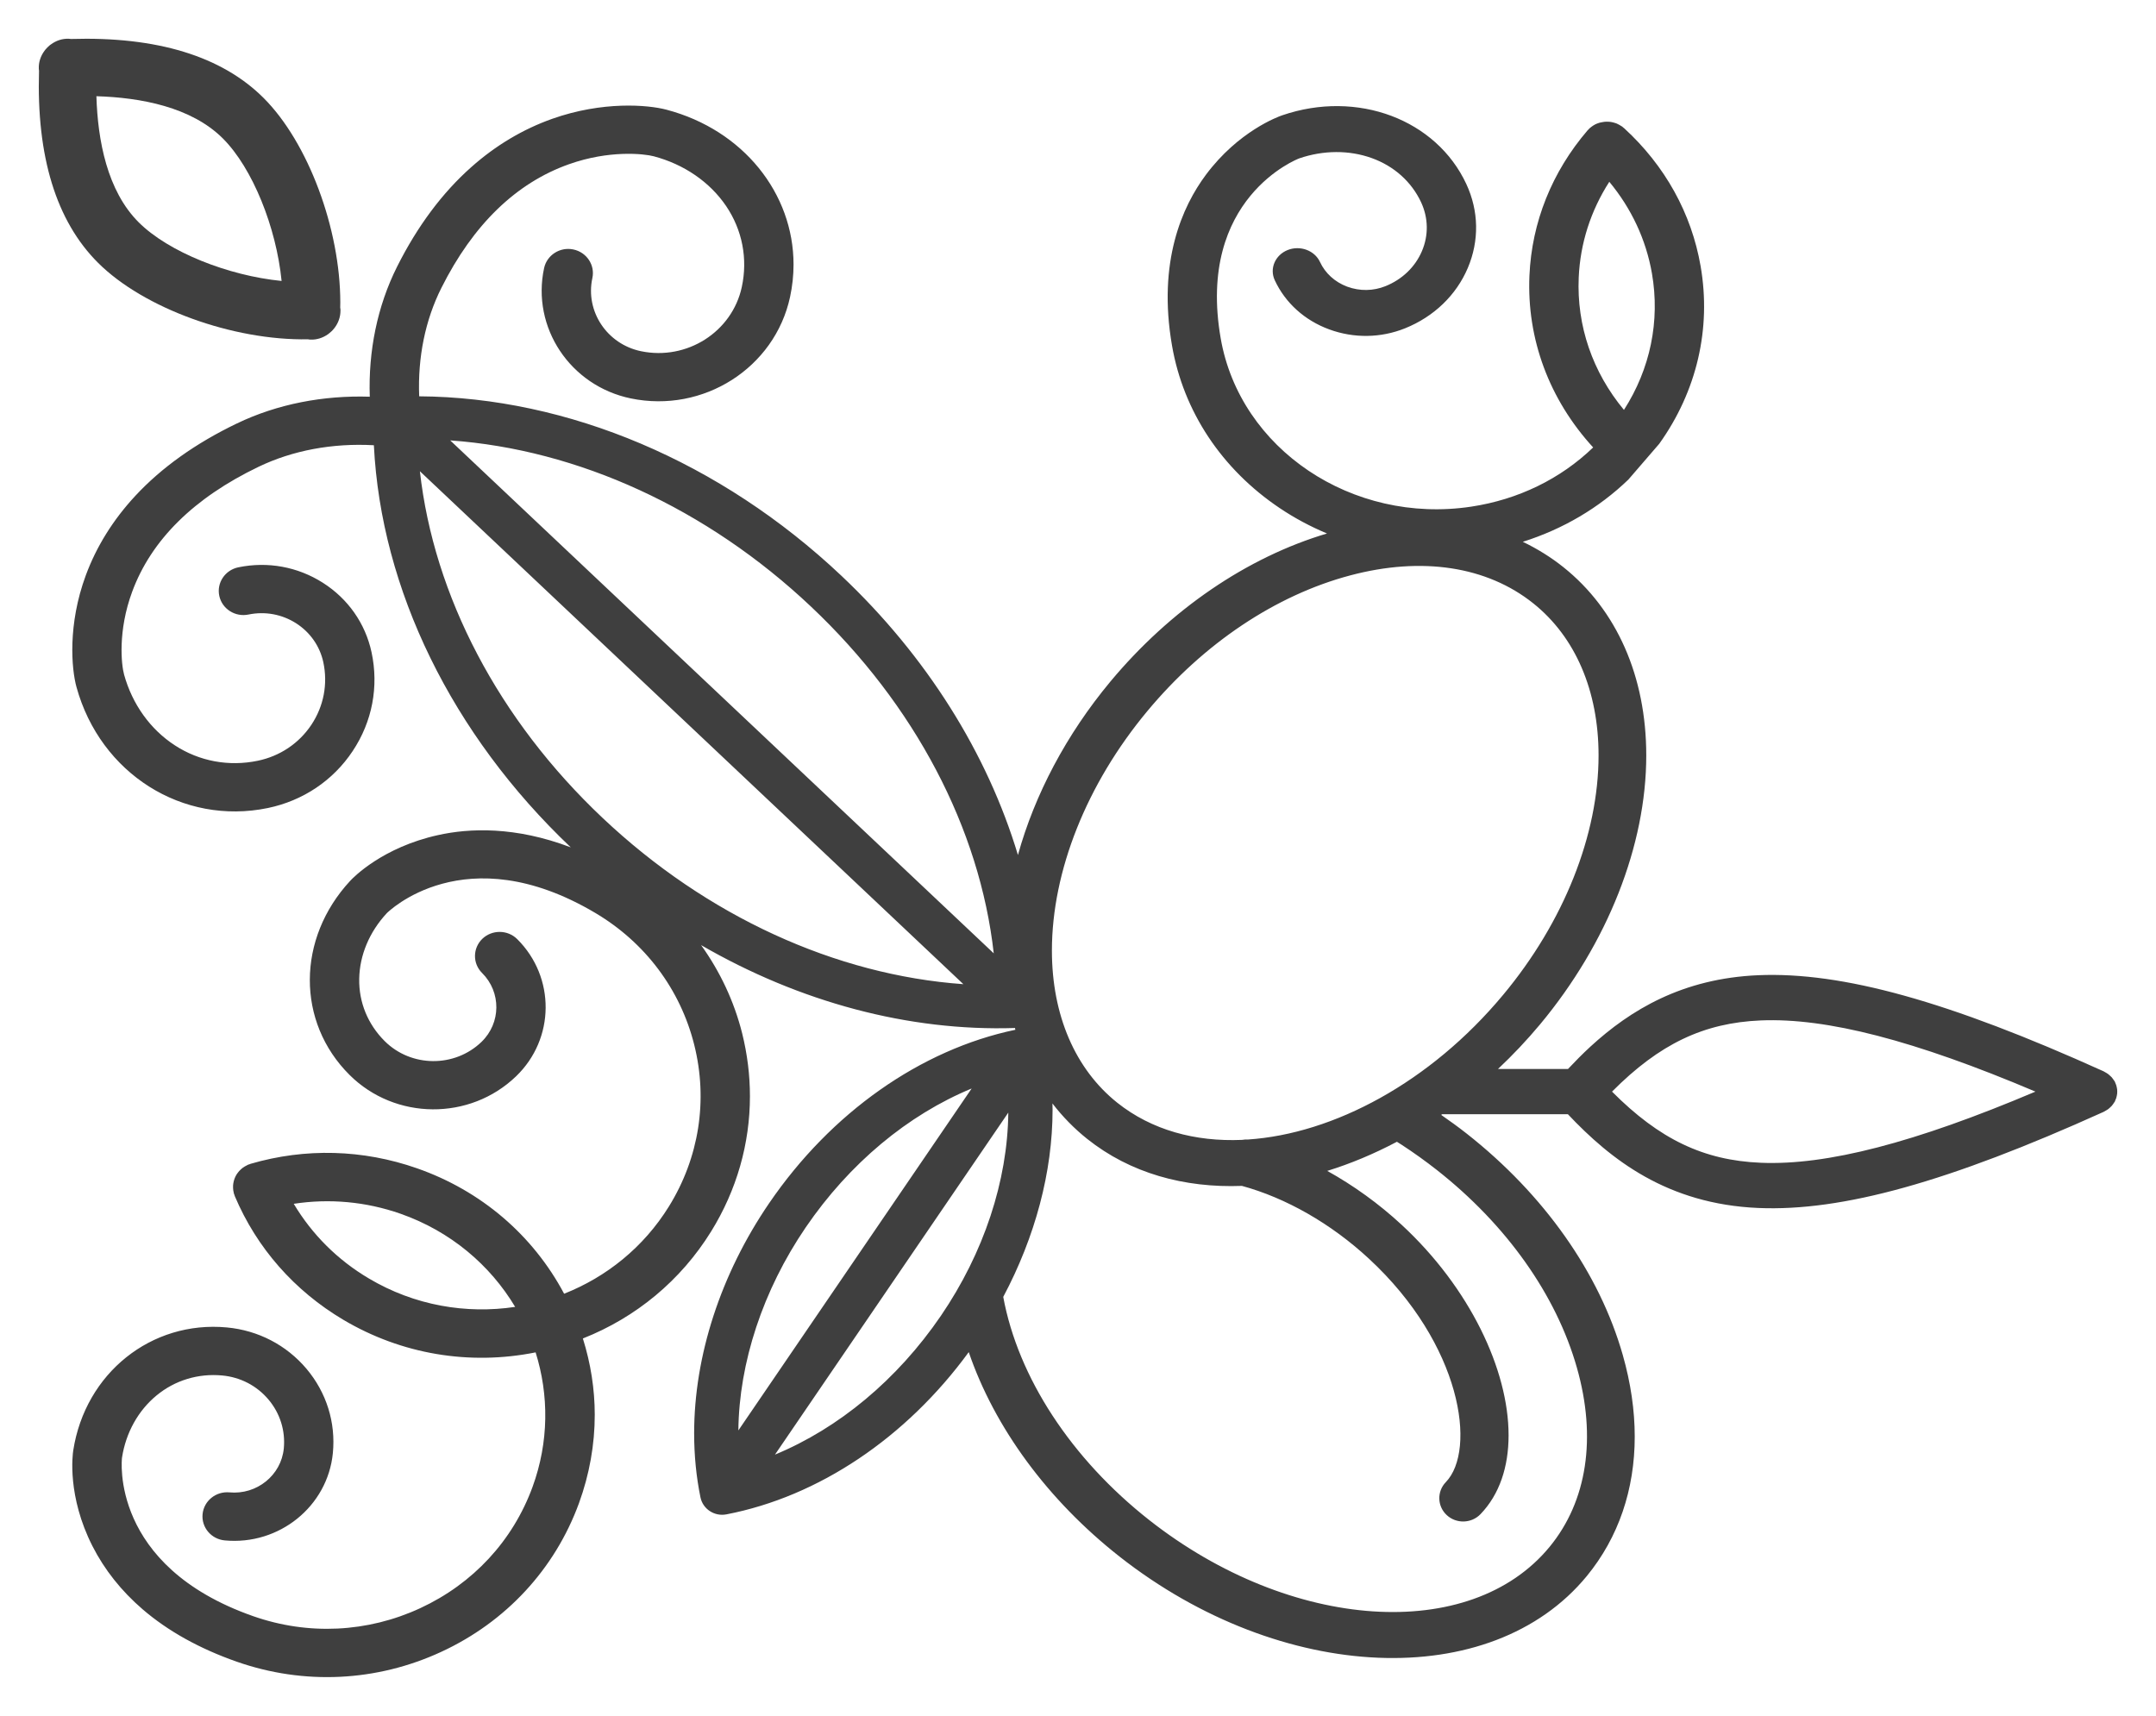 <?xml version="1.0" encoding="UTF-8"?>
<svg width="49px" height="39px" viewBox="0 0 49 39" version="1.1" xmlns="http://www.w3.org/2000/svg" xmlns:xlink="http://www.w3.org/1999/xlink">
    <!-- Generator: Sketch 55 (78076) - https://sketchapp.com -->
    <title>Group 5</title>
    <desc>Created with Sketch.</desc>
    <g id="Desktop" stroke="none" stroke-width="1" fill="none" fill-rule="evenodd">
        <g id="d-pdp-voucher" transform="translate(-442, -5415)" fill="#3F3F3F">
            <g id="content" transform="translate(408, 234)">
                <g id="miomente-info" transform="translate(34, 5181)">
                    <g id="Group-5" transform="translate(24.5, 19.5) rotate(-90) translate(-24.5, -19.5) translate(5, -5)">
                        <g id="Fill-4" transform="translate(0.5, 0.5)">
                            <g id="Group-15">
                                <path d="M9.44,7.885 C9.863,7.169 10.445,6.59 11.138,6.176 C11.262,6.987 11.188,7.814 10.913,8.601 C10.513,9.741 9.746,10.639 8.795,11.208 C8.628,10.096 8.825,8.92 9.44,7.885 L9.44,7.885 Z M27.789,9.043 L16.13,21.395 C16.337,18.493 17.673,15.563 19.908,13.196 C22.139,10.832 24.959,9.359 27.789,9.043 L27.789,9.043 Z M24.713,17.931 C22.482,20.296 19.662,21.769 16.831,22.085 L28.49,9.732 C28.284,12.634 26.947,15.565 24.713,17.931 L24.713,17.931 Z M25.422,30.189 C25.854,31.816 25.629,33.292 24.788,34.345 C24.024,35.304 22.796,35.831 21.33,35.831 C19.526,35.831 17.542,35.041 15.887,33.662 C13.897,32.005 12.729,29.811 12.599,27.859 C12.602,27.815 12.598,27.772 12.591,27.73 C12.545,26.662 12.814,25.673 13.436,24.892 C14.2,23.935 15.428,23.407 16.894,23.407 C18.698,23.407 20.682,24.197 22.337,25.576 C23.878,26.858 24.973,28.496 25.422,30.189 L25.422,30.189 Z M12.479,31.357 C12.303,31.627 12.111,31.896 11.908,32.154 C10.663,33.738 9.068,34.868 7.415,35.338 C5.825,35.791 4.379,35.571 3.343,34.72 C1.148,32.919 1.42,28.837 3.948,25.621 C5.343,23.847 7.192,22.638 9.022,22.301 C10.384,23.025 11.86,23.422 13.277,23.422 C13.325,23.422 13.372,23.42 13.419,23.419 C13.121,23.648 12.85,23.912 12.614,24.208 C11.835,25.184 11.495,26.414 11.545,27.726 C11.272,28.727 10.689,29.749 9.893,30.609 C7.938,32.724 5.54,33.063 4.811,32.359 C4.599,32.155 4.264,32.163 4.062,32.381 C3.861,32.598 3.87,32.941 4.083,33.147 C4.534,33.581 5.161,33.786 5.877,33.786 C7.366,33.786 9.233,32.901 10.664,31.352 C11.143,30.834 11.555,30.261 11.886,29.665 C12.05,30.196 12.272,30.726 12.548,31.248 L12.479,31.357 Z M5.437,17.113 L13.211,22.416 C11.66,22.4 10.024,21.86 8.594,20.885 C7.138,19.891 6.036,18.561 5.437,17.113 L5.437,17.113 Z M13.759,21.583 L5.987,16.281 C7.526,16.297 9.174,16.838 10.602,17.812 C12.058,18.806 13.161,20.136 13.759,21.583 L13.759,21.583 Z M32.193,35.38 C32.971,35.414 33.711,35.654 34.368,36.075 C33.763,36.577 33.054,36.91 32.286,37.044 C31.202,37.232 30.115,37.006 29.183,36.408 C30.041,35.695 31.096,35.331 32.193,35.38 L32.193,35.38 Z M15.306,39.515 C15.37,41.013 14.852,43.015 13.688,45.76 C12.525,43.015 12.007,41.013 12.071,39.515 C12.125,38.222 12.602,37.218 13.688,36.137 C14.775,37.218 15.251,38.222 15.306,39.515 L15.306,39.515 Z M4.332,12.658 C4.988,12.897 5.666,13.017 6.342,13.017 C6.927,13.017 7.511,12.925 8.077,12.747 C8.555,13.957 9.397,14.973 10.508,15.661 C11.451,16.245 12.509,16.544 13.584,16.544 C14.06,16.544 14.539,16.485 15.014,16.367 C15.745,16.183 16.42,15.863 17.018,15.434 C15.721,17.676 15.055,20.152 15.134,22.567 C15.121,22.571 15.107,22.574 15.094,22.577 C14.643,20.422 13.211,18.386 11.148,16.978 C9.539,15.88 7.683,15.276 5.922,15.276 C5.421,15.276 4.931,15.324 4.464,15.42 C4.199,15.475 4.027,15.738 4.079,16.009 C4.483,18.105 5.82,20.095 7.767,21.517 C6.057,22.101 4.408,23.307 3.121,24.942 C0.227,28.624 0.028,33.389 2.678,35.565 C3.556,36.285 4.645,36.653 5.847,36.653 C6.441,36.653 7.063,36.563 7.699,36.382 C9.564,35.852 11.352,34.591 12.735,32.832 C12.883,32.644 13.023,32.45 13.159,32.254 L13.174,32.276 L13.174,35.134 C12.142,36.108 11.131,37.393 11.043,39.464 C10.962,41.369 11.636,43.788 13.227,47.308 C13.229,47.313 13.233,47.318 13.235,47.322 C13.244,47.341 13.254,47.357 13.265,47.374 C13.274,47.389 13.282,47.403 13.291,47.415 C13.302,47.429 13.314,47.442 13.326,47.455 C13.338,47.468 13.35,47.482 13.363,47.493 C13.375,47.504 13.388,47.513 13.4,47.522 C13.416,47.534 13.432,47.545 13.449,47.555 C13.453,47.558 13.457,47.561 13.461,47.564 C13.47,47.568 13.48,47.571 13.49,47.575 C13.507,47.583 13.524,47.59 13.541,47.596 C13.557,47.601 13.573,47.605 13.589,47.608 C13.606,47.612 13.622,47.615 13.639,47.617 C13.655,47.619 13.672,47.619 13.688,47.619 C13.705,47.619 13.721,47.619 13.738,47.617 C13.755,47.615 13.771,47.612 13.788,47.608 C13.804,47.605 13.819,47.601 13.835,47.596 C13.853,47.59 13.87,47.583 13.887,47.575 C13.896,47.571 13.906,47.568 13.916,47.564 C13.92,47.561 13.924,47.557 13.929,47.555 C13.945,47.545 13.96,47.534 13.976,47.522 C13.989,47.513 14.002,47.504 14.014,47.493 C14.027,47.482 14.038,47.468 14.05,47.455 C14.063,47.442 14.075,47.429 14.085,47.415 C14.095,47.402 14.103,47.388 14.112,47.374 C14.122,47.357 14.133,47.341 14.142,47.322 C14.144,47.318 14.148,47.313 14.15,47.308 C15.741,43.788 16.414,41.369 16.334,39.464 C16.261,37.735 15.544,36.554 14.709,35.644 C14.543,35.464 14.373,35.297 14.203,35.137 L14.203,33.546 C14.516,33.879 14.854,34.199 15.217,34.502 C17.058,36.035 19.286,36.915 21.33,36.915 C23.121,36.915 24.641,36.245 25.61,35.03 C25.838,34.744 26.028,34.436 26.185,34.109 C26.472,35.02 26.954,35.839 27.6,36.509 L28.414,37.211 C29.606,38.063 31.031,38.397 32.452,38.15 C33.652,37.942 34.735,37.341 35.585,36.413 C35.592,36.406 35.596,36.398 35.602,36.391 C35.608,36.383 35.615,36.378 35.621,36.37 C35.626,36.363 35.629,36.356 35.634,36.349 C35.645,36.333 35.655,36.316 35.664,36.299 C35.672,36.284 35.68,36.268 35.687,36.253 C35.69,36.245 35.694,36.239 35.697,36.231 C35.702,36.218 35.705,36.204 35.709,36.191 C35.712,36.181 35.715,36.173 35.717,36.164 C35.725,36.133 35.73,36.101 35.733,36.069 C35.733,36.063 35.733,36.057 35.733,36.051 C35.735,36.025 35.734,35.998 35.732,35.972 C35.731,35.962 35.73,35.952 35.728,35.942 C35.725,35.918 35.721,35.895 35.715,35.871 C35.713,35.862 35.711,35.854 35.708,35.845 C35.699,35.814 35.687,35.784 35.673,35.755 C35.671,35.752 35.669,35.749 35.667,35.745 C35.654,35.72 35.638,35.696 35.621,35.673 C35.615,35.664 35.608,35.657 35.601,35.648 C35.594,35.639 35.587,35.63 35.579,35.621 C35.572,35.614 35.565,35.61 35.558,35.603 C35.551,35.597 35.546,35.589 35.539,35.583 C34.592,34.771 33.45,34.313 32.236,34.26 C30.797,34.197 29.419,34.71 28.33,35.708 C27.616,34.968 27.145,34.006 26.984,32.936 C26.577,30.234 28.293,27.68 30.81,27.243 C34.003,26.688 34.892,29.004 34.9,29.028 C35.089,29.578 35.091,30.162 34.908,30.673 C34.726,31.182 34.369,31.58 33.902,31.798 C33.546,31.963 33.153,31.97 32.793,31.817 C32.433,31.664 32.15,31.37 31.996,30.989 C31.884,30.711 31.88,30.404 31.983,30.123 C31.984,30.12 31.985,30.117 31.986,30.114 C32.091,29.837 32.289,29.619 32.545,29.5 C32.809,29.377 32.93,29.047 32.816,28.763 C32.701,28.479 32.394,28.349 32.13,28.472 C31.616,28.711 31.218,29.15 31.013,29.71 C30.807,30.27 30.816,30.882 31.038,31.434 C31.303,32.09 31.79,32.596 32.409,32.859 C33.028,33.122 33.705,33.11 34.316,32.826 C35.05,32.485 35.585,31.867 35.866,31.123 C36.148,30.373 36.172,29.494 35.879,28.641 C35.845,28.541 35.516,27.644 34.526,26.906 C33.809,26.372 32.554,25.805 30.643,26.137 C29.149,26.396 27.838,27.265 26.952,28.583 C26.723,28.923 26.531,29.285 26.374,29.659 C25.832,27.839 24.644,26.099 23.007,24.735 C21.805,23.735 20.439,23.015 19.066,22.635 C21.374,21.94 23.583,20.562 25.414,18.622 C28.004,15.879 29.47,12.412 29.492,9.027 C30.375,8.992 31.225,9.164 31.957,9.532 C33.397,10.254 34.343,11.231 34.768,12.433 C35.092,13.347 35.007,14.132 34.948,14.357 C34.765,15.047 34.364,15.631 33.818,16.002 C33.273,16.371 32.619,16.498 31.976,16.359 C30.956,16.139 30.301,15.112 30.517,14.069 C30.677,13.296 31.423,12.799 32.18,12.963 C32.476,13.027 32.767,12.833 32.83,12.53 C32.893,12.228 32.703,11.93 32.407,11.866 C31.058,11.575 29.729,12.459 29.444,13.837 C29.103,15.484 30.137,17.108 31.75,17.456 C31.998,17.509 32.245,17.535 32.488,17.535 C34.101,17.535 35.544,16.395 36.006,14.65 C36.12,14.222 36.204,13.193 35.8,12.052 C35.563,11.383 35.193,10.763 34.7,10.209 C34.116,9.551 33.356,8.985 32.441,8.526 C31.539,8.073 30.513,7.869 29.483,7.904 C29.517,6.852 29.318,5.804 28.874,4.882 C28.425,3.947 27.871,3.17 27.227,2.573 C26.685,2.07 26.078,1.692 25.423,1.45 C24.306,1.037 23.3,1.123 22.881,1.239 C20.915,1.782 19.734,3.652 20.134,5.588 C20.3,6.386 20.759,7.071 21.428,7.515 C22.097,7.961 22.895,8.112 23.676,7.944 C24.329,7.803 24.89,7.41 25.254,6.838 C25.618,6.266 25.743,5.584 25.605,4.916 C25.542,4.614 25.252,4.42 24.955,4.484 C24.659,4.548 24.469,4.845 24.532,5.148 C24.609,5.523 24.539,5.906 24.335,6.227 C24.13,6.548 23.816,6.768 23.449,6.848 C22.955,6.954 22.449,6.858 22.026,6.577 C21.603,6.295 21.312,5.861 21.208,5.356 C21.072,4.7 21.196,4.031 21.558,3.475 C21.92,2.917 22.492,2.507 23.167,2.32 C23.388,2.259 24.156,2.173 25.05,2.504 C26.227,2.938 27.183,3.905 27.89,5.376 C28.263,6.152 28.432,7.058 28.38,7.997 C25.107,8.16 21.806,9.768 19.24,12.472 C19.721,11.209 19.677,10.167 19.519,9.457 C19.241,8.195 18.557,7.531 18.479,7.459 C17.166,6.241 15.269,6.235 14.066,7.446 C13.037,8.481 13.023,10.178 14.037,11.23 C14.89,12.115 16.288,12.126 17.154,11.255 C17.37,11.038 17.373,10.683 17.161,10.462 C16.948,10.242 16.601,10.239 16.385,10.456 C15.95,10.894 15.247,10.888 14.818,10.443 C14.23,9.832 14.237,8.846 14.835,8.244 C15.217,7.86 15.719,7.654 16.252,7.664 C16.788,7.673 17.317,7.895 17.742,8.289 C17.76,8.306 19.511,10.059 17.749,13.03 C17.077,14.163 16.013,14.962 14.752,15.278 C13.492,15.594 12.186,15.389 11.077,14.702 C10.147,14.126 9.473,13.28 9.094,12.321 C10.428,11.611 11.436,10.433 11.945,8.978 C12.375,7.75 12.411,6.441 12.047,5.195 C12.044,5.185 12.039,5.177 12.036,5.168 C12.033,5.159 12.031,5.149 12.028,5.14 C12.024,5.131 12.019,5.124 12.015,5.116 C12.007,5.098 11.998,5.081 11.988,5.065 C11.979,5.049 11.969,5.034 11.959,5.02 C11.948,5.005 11.936,4.991 11.924,4.978 C11.912,4.964 11.9,4.951 11.886,4.939 C11.873,4.927 11.86,4.916 11.846,4.906 C11.832,4.895 11.817,4.885 11.802,4.875 C11.787,4.866 11.772,4.858 11.756,4.85 C11.74,4.843 11.724,4.836 11.708,4.83 C11.691,4.824 11.674,4.819 11.657,4.814 C11.64,4.809 11.623,4.806 11.606,4.803 C11.589,4.8 11.571,4.799 11.553,4.797 C11.535,4.796 11.517,4.796 11.499,4.797 C11.482,4.797 11.464,4.799 11.447,4.801 C11.428,4.804 11.41,4.808 11.391,4.812 C11.382,4.815 11.373,4.815 11.364,4.818 C11.355,4.821 11.347,4.825 11.338,4.829 C11.329,4.832 11.32,4.833 11.311,4.837 C10.135,5.335 9.163,6.188 8.501,7.304 C7.718,8.625 7.459,10.168 7.761,11.673 C6.793,11.977 5.726,11.977 4.702,11.603 C3.48,11.156 2.502,10.25 1.947,9.051 C1.392,7.853 1.327,6.505 1.764,5.257 C2.909,1.987 5.344,2.269 5.369,2.273 C5.936,2.361 6.438,2.64 6.783,3.059 C7.126,3.475 7.287,4.004 7.236,4.549 C7.198,4.963 7.004,5.336 6.69,5.601 C6.377,5.865 5.981,5.989 5.577,5.95 C4.968,5.891 4.521,5.337 4.579,4.715 C4.607,4.407 4.386,4.134 4.085,4.104 C3.783,4.075 3.515,4.301 3.487,4.609 C3.371,5.845 4.262,6.947 5.472,7.065 C6.168,7.133 6.849,6.92 7.389,6.465 C7.928,6.009 8.262,5.367 8.328,4.655 C8.488,2.938 7.287,1.438 5.534,1.165 C5.431,1.149 4.495,1.025 3.36,1.6 C2.822,1.873 2.337,2.258 1.919,2.744 C1.426,3.318 1.026,4.037 0.731,4.879 C0.195,6.409 0.275,8.062 0.955,9.53 C1.635,11 2.835,12.11 4.332,12.658 L4.332,12.658 Z" id="Fill-1"></path>
                                <path d="M33.447,2.652 C34.161,1.936 35.308,1.721 36.313,1.691 C36.283,2.699 36.068,3.848 35.354,4.564 C34.679,5.241 33.331,5.779 32.114,5.9 C32.235,4.681 32.772,3.329 33.447,2.652 M30.921,6.978 C30.937,6.999 30.954,7.019 30.972,7.037 C30.991,7.057 31.012,7.075 31.033,7.092 C31.04,7.097 31.046,7.103 31.053,7.108 C31.162,7.189 31.295,7.238 31.439,7.238 C31.448,7.238 31.457,7.238 31.465,7.238 C31.481,7.237 31.495,7.233 31.51,7.232 C31.547,7.232 31.584,7.234 31.622,7.234 C33.297,7.234 35.263,6.504 36.276,5.488 C37.224,4.537 37.674,3.063 37.614,1.11 C37.615,1.096 37.619,1.083 37.619,1.068 C37.626,0.914 37.576,0.773 37.491,0.658 C37.486,0.65 37.48,0.643 37.475,0.635 C37.459,0.615 37.442,0.596 37.423,0.578 C37.405,0.56 37.387,0.543 37.367,0.527 C37.359,0.521 37.351,0.515 37.344,0.51 C37.229,0.425 37.088,0.375 36.935,0.382 C36.92,0.382 36.906,0.386 36.892,0.387 C34.944,0.327 33.475,0.777 32.526,1.729 C31.491,2.766 30.756,4.798 30.788,6.5 C30.786,6.517 30.781,6.534 30.781,6.551 C30.774,6.703 30.823,6.842 30.904,6.956 C30.91,6.964 30.915,6.97 30.921,6.978" id="Fill-3"></path>
                            </g>
                        </g>
                    </g>
                </g>
            </g>
        </g>
    </g>
</svg>